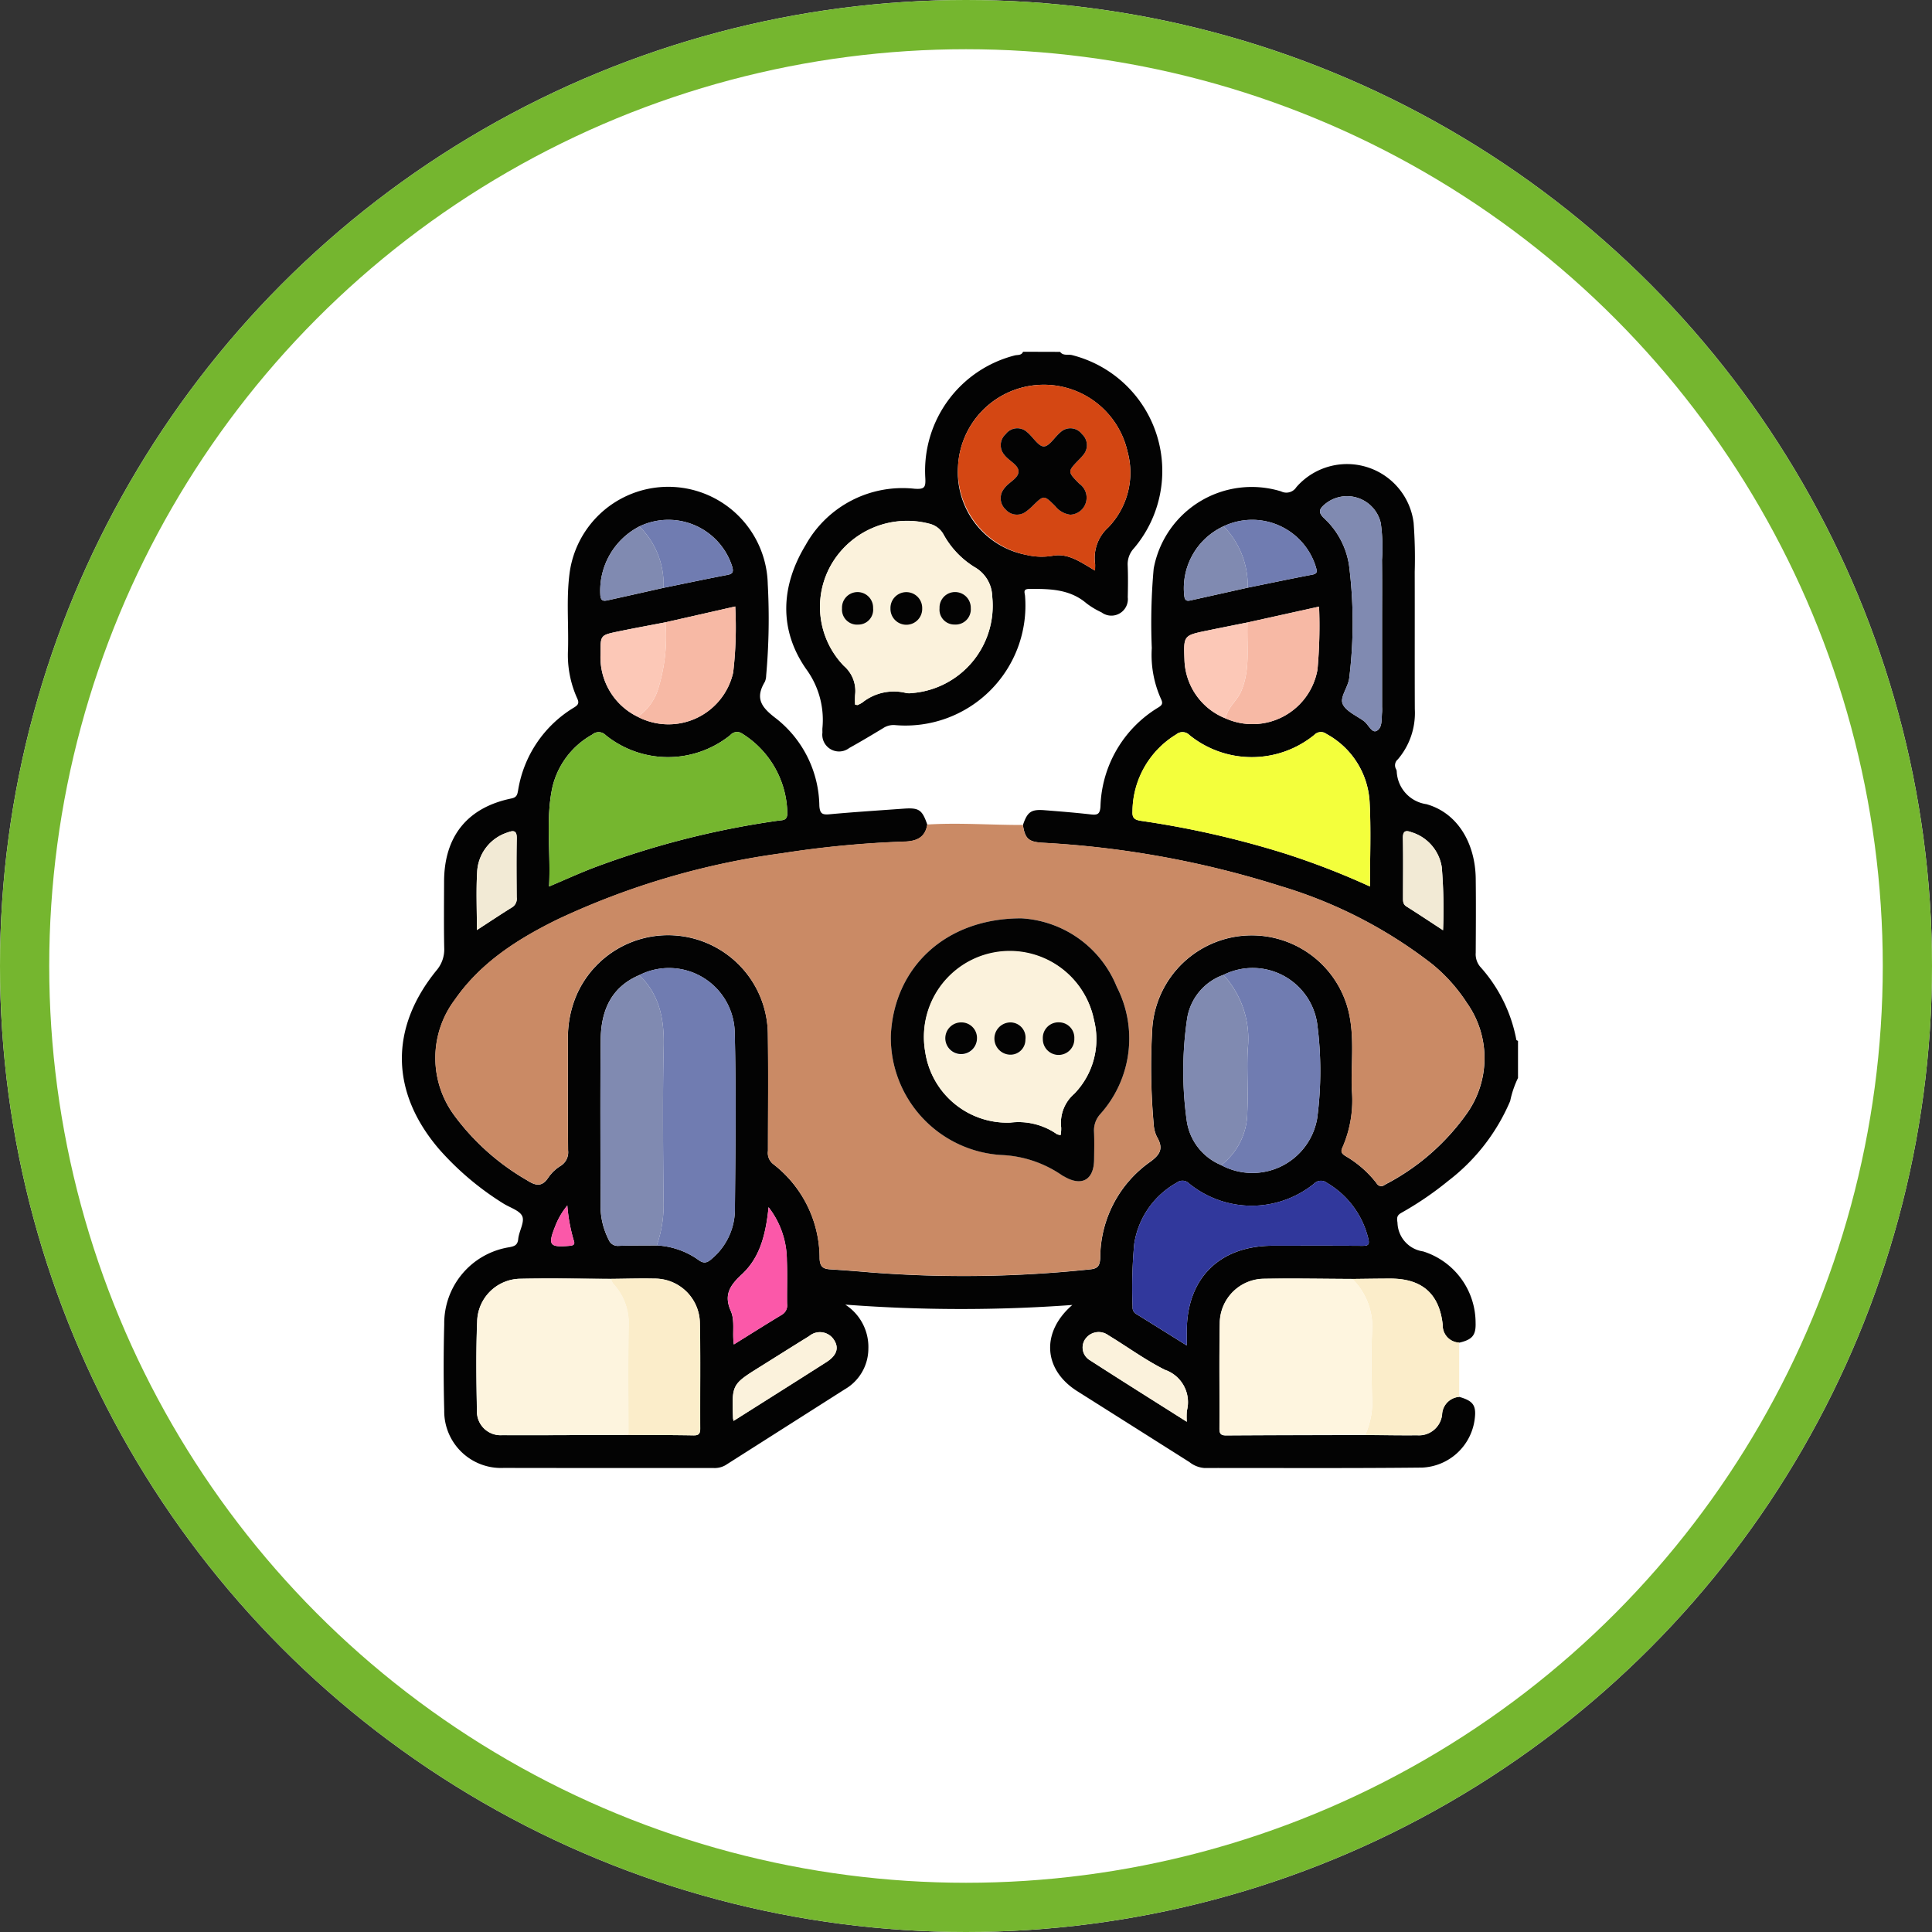 <svg xmlns="http://www.w3.org/2000/svg" width="157" height="157" viewBox="0 0 157 157">
  <rect x="0" y="0" width="157" height="157" fill="#333333" stroke="none"/>
  <g id="Grupo_109457" data-name="Grupo 109457" transform="translate(6368 10293)">
    <g id="Elipse_4730" data-name="Elipse 4730" transform="translate(-6368 -10293)" fill="#fff" stroke="#75b62f" stroke-width="4">
      <circle cx="78.5" cy="78.5" r="78.5" stroke="none"/>
      <circle cx="78.5" cy="78.5" r="76.5" fill="none"/>
    </g>
    <g id="Grupo_108811" data-name="Grupo 108811" transform="translate(-7179.735 -10349.439)">
      <path id="Trazado_158447" data-name="Trazado 158447" d="M930.313,178.376c1.172.332,1.423.718,1.245,1.918a4.507,4.507,0,0,1-4.255,3.829c-5.9.064-11.807.027-17.711.033a2.244,2.244,0,0,1-1.208-.486q-4.556-2.883-9.115-5.762c-2.77-1.755-2.941-4.8-.393-7a124.363,124.363,0,0,1-18.454-.029,4.086,4.086,0,0,1,1.878,3.6,3.821,3.821,0,0,1-1.921,3.285q-4.846,3.084-9.694,6.166a1.777,1.777,0,0,1-1.014.225c-5.668,0-11.335.006-17-.006a4.614,4.614,0,0,1-4.837-4.675q-.091-3.5,0-7a6.269,6.269,0,0,1,5.3-6.261c.412-.081.665-.166.714-.671.061-.632.533-1.366.329-1.842s-1.026-.707-1.568-1.057a23.469,23.469,0,0,1-5.183-4.387c-3.955-4.611-4.055-9.824-.221-14.536a2.609,2.609,0,0,0,.628-1.839c-.035-1.8-.016-3.6-.01-5.4.014-3.662,1.9-6,5.473-6.734.427-.088.476-.3.539-.646a9.64,9.64,0,0,1,4.551-6.747c.34-.211.435-.362.247-.756a8.533,8.533,0,0,1-.738-3.961c.053-2.035-.138-4.076.113-6.1a8.089,8.089,0,0,1,16.117.787,51.873,51.873,0,0,1-.129,7.426,1.362,1.362,0,0,1-.106.516c-.83,1.376-.259,2.1.945,3.007a9.194,9.194,0,0,1,3.483,7.073c.044.649.252.74.839.686,2-.185,4-.309,6-.455,1.257-.091,1.515.083,1.933,1.3-.169,1.057-.882,1.349-1.844,1.379a82.414,82.414,0,0,0-9.95.948,62.376,62.376,0,0,0-18.246,5.374c-3.232,1.588-6.24,3.494-8.348,6.523a7.86,7.86,0,0,0-.091,9.349,19.319,19.319,0,0,0,5.959,5.33c.76.491,1.245.523,1.759-.273a3.26,3.26,0,0,1,.963-.9,1.292,1.292,0,0,0,.609-1.254c-.026-3.012-.011-6.023-.013-9.035a8.782,8.782,0,0,1,.712-3.619,8.114,8.114,0,0,1,15.535,3.124c.046,3.188.013,6.377.011,9.566a1.144,1.144,0,0,0,.42,1.069,9.673,9.673,0,0,1,3.776,7.669c.023.687.288.85.863.888,1.119.072,2.237.159,3.353.255a97.707,97.707,0,0,0,17.768-.254c.637-.061.786-.308.82-.934a9.561,9.561,0,0,1,3.974-7.744c.937-.656,1.184-1.159.617-2.118a2.737,2.737,0,0,1-.25-1.025,52.241,52.241,0,0,1-.125-7.516,8.1,8.1,0,0,1,15.93-1.756c.553,2.151.219,4.349.3,6.525a9.553,9.553,0,0,1-.763,4.667c-.18.366-.029.522.261.7a8.773,8.773,0,0,1,2.514,2.206.423.423,0,0,0,.66.122,18.6,18.6,0,0,0,6.685-5.809,7.766,7.766,0,0,0-.013-8.98,13.561,13.561,0,0,0-2.827-3.152,37.579,37.579,0,0,0-12.276-6.319,77.678,77.678,0,0,0-19.439-3.536c-1.09-.079-1.359-.345-1.534-1.435.359-1.067.659-1.292,1.729-1.212,1.265.1,2.53.2,3.789.344.538.062.741-.013.784-.64a9.741,9.741,0,0,1,4.709-8.056c.313-.194.379-.331.21-.687a8.713,8.713,0,0,1-.748-4.135,48.983,48.983,0,0,1,.153-6.451,8.1,8.1,0,0,1,10.355-6.281.961.961,0,0,0,1.24-.345,5.456,5.456,0,0,1,9.53,2.9,39.112,39.112,0,0,1,.088,3.98c.009,3.72-.006,7.439.008,11.159a5.8,5.8,0,0,1-1.383,4.085.623.623,0,0,0-.145.782.531.531,0,0,1,.057.167,2.808,2.808,0,0,0,2.408,2.688c2.543.708,3.978,3.185,4.013,6.051.024,2.007.011,4.014,0,6.022a1.589,1.589,0,0,0,.359,1.135,12.23,12.23,0,0,1,2.942,5.943c.006.036.088.06.135.089v3.011a7.989,7.989,0,0,0-.636,1.872,16.051,16.051,0,0,1-5.032,6.487,26.514,26.514,0,0,1-3.787,2.586c-.36.2-.413.368-.339.81a2.423,2.423,0,0,0,2.083,2.339,6.085,6.085,0,0,1,4.264,5.793c.034,1.016-.261,1.376-1.328,1.624a1.4,1.4,0,0,1-1.342-1.458c-.274-2.525-1.695-3.748-4.249-3.746-1.032,0-2.065.019-3.1.03-2.384-.008-4.769-.055-7.153-.013a3.634,3.634,0,0,0-3.615,3.612c-.055,2.856-.009,5.713-.026,8.569,0,.423.125.553.548.55,3.768-.024,7.537-.028,11.306-.039,1.4.01,2.81.04,4.215.025a1.892,1.892,0,0,0,2.025-1.68A1.5,1.5,0,0,1,930.313,178.376Zm-19.145-70.748a5.539,5.539,0,0,0-3.194,5.672c.052.4.231.415.519.351q2.317-.514,4.634-1.033c1.75-.355,3.5-.723,5.254-1.058.459-.088.372-.3.286-.621A5.412,5.412,0,0,0,911.168,107.628Zm-47.476.014a5.875,5.875,0,0,0-3.169,5.628c.053.462.3.439.6.373,1.513-.332,3.023-.674,4.534-1.012,1.729-.353,3.455-.718,5.188-1.05.426-.081.509-.228.4-.648A5.439,5.439,0,0,0,863.693,107.642Zm-.13,15.469a5.388,5.388,0,0,0,7.753-3.605,31.518,31.518,0,0,0,.167-5.36l-5.667,1.286c-1.293.25-2.588.484-3.877.752-1.409.293-1.41.307-1.4,1.769A5.371,5.371,0,0,0,863.563,123.111Zm47.774.133a5.361,5.361,0,0,0,7.462-3.973,39.276,39.276,0,0,0,.128-5.113l-5.81,1.286c-1.095.22-2.191.437-3.285.663-1.917.395-1.916.4-1.842,2.366A5.293,5.293,0,0,0,911.337,123.244Zm-.357,36.3a5.341,5.341,0,0,0,7.8-3.834,29.486,29.486,0,0,0-.007-7.682,5.3,5.3,0,0,0-7.617-3.942,4.5,4.5,0,0,0-2.966,3.667,29.144,29.144,0,0,0-.015,8.182A4.6,4.6,0,0,0,910.98,159.543Zm-47.3-15.438c-2.322.99-3.108,2.936-3.131,5.256-.046,4.475-.016,8.951-.011,13.427a5.979,5.979,0,0,0,.656,2.807.793.793,0,0,0,.819.509c1.029-.036,2.06-.026,3.089-.035a6.385,6.385,0,0,1,3.377,1.166c.482.374.778.213,1.133-.112a5.238,5.238,0,0,0,1.842-3.881c.042-4.8.107-9.607-.012-14.406A5.342,5.342,0,0,0,863.685,144.105Zm-2.3,24.681c-2.445-.008-4.892-.061-7.335-.01a3.557,3.557,0,0,0-3.537,3.49c-.1,2.413-.066,4.833-.017,7.248a1.918,1.918,0,0,0,2.054,1.973c3.418.012,6.836-.012,10.254-.022,1.764.01,3.529.009,5.294.039.432.007.544-.144.541-.558-.017-2.854.031-5.709-.027-8.562a3.666,3.666,0,0,0-3.7-3.621C863.739,168.738,862.562,168.777,861.386,168.786ZM923.061,136.9c0-2.355.094-4.621-.025-6.876a6.707,6.707,0,0,0-3.5-5.516.743.743,0,0,0-1,.078,8.048,8.048,0,0,1-10.132.016.79.79,0,0,0-1.079-.062,7.381,7.381,0,0,0-3.558,6.262c-.033.539.184.686.694.762a75.231,75.231,0,0,1,11.624,2.635A62.018,62.018,0,0,1,923.061,136.9Zm-66.709,0c1.222-.519,2.316-1.013,3.432-1.451a70.484,70.484,0,0,1,15.2-3.9c.336-.051.691.016.73-.536a7.761,7.761,0,0,0-3.707-6.559.724.724,0,0,0-.924.144,8.063,8.063,0,0,1-10.134,0,.786.786,0,0,0-1.077-.046,6.622,6.622,0,0,0-3.258,4.329C856.065,131.5,856.5,134.161,856.353,136.9Zm51.825,37.3c0-.529,0-.852,0-1.176.006-4.28,2.664-6.924,6.969-6.928,2.418,0,4.837-.01,7.256.007.489,0,.663-.052.515-.623a7.191,7.191,0,0,0-3.335-4.487.8.8,0,0,0-1.083.074,8.065,8.065,0,0,1-10.126-.022.756.756,0,0,0-1.008-.078,6.887,6.887,0,0,0-3.46,4.978,38.766,38.766,0,0,0-.131,5.123.6.6,0,0,0,.31.582C905.4,172.465,906.716,173.288,908.178,174.2Zm15.867-58.709c0-1.711.015-3.421-.006-5.132a14.116,14.116,0,0,0-.1-3,2.812,2.812,0,0,0-4.545-1.519c-.435.368-.571.64-.078,1.116a6.554,6.554,0,0,1,2.047,3.839,36.934,36.934,0,0,1,.016,9.17c-.083.712-.746,1.514-.548,2.059.219.6,1.107.979,1.725,1.424.372.267.645.988,1.025.816.512-.233.408-.971.465-1.519a4.338,4.338,0,0,0,0-.442Zm-49.853,47.474c-.254,2.524-.824,4.207-2.2,5.48-.948.88-1.448,1.647-.874,2.945.358.81.105,1.768.25,2.726,1.357-.843,2.622-1.642,3.9-2.413a.87.87,0,0,0,.425-.881c-.017-1.177.032-2.357-.017-3.533A7.05,7.05,0,0,0,874.192,162.965ZM908.178,180.4a5.944,5.944,0,0,1,.006-.9,2.778,2.778,0,0,0-1.78-3.321c-1.6-.8-3.06-1.878-4.6-2.809a1.326,1.326,0,0,0-1.881.312,1.2,1.2,0,0,0,.369,1.709C902.86,177.048,905.449,178.67,908.178,180.4Zm-36.833-.069c2.572-1.627,5.059-3.192,7.536-4.773.863-.55,1.053-1.162.622-1.819a1.355,1.355,0,0,0-2.013-.3c-1.33.818-2.648,1.655-3.972,2.481-2.316,1.446-2.316,1.445-2.215,4.191C871.3,180.138,871.313,180.166,871.345,180.33ZM929,140.456a41.8,41.8,0,0,0-.1-5.113,3.531,3.531,0,0,0-2.476-2.856c-.469-.177-.694-.092-.683.487.03,1.622.011,3.246.009,4.869,0,.268,0,.507.282.684C926.992,139.131,927.937,139.761,929,140.456Zm-78.512-.016c1.026-.665,1.929-1.27,2.853-1.842a.814.814,0,0,0,.381-.815c-.012-1.593-.028-3.187.006-4.78.014-.645-.246-.686-.739-.494a3.549,3.549,0,0,0-2.482,3.24C850.421,137.269,850.49,138.8,850.49,140.44Zm7.347,22.382a6.2,6.2,0,0,0-.991,1.709c-.6,1.511-.448,1.707,1.148,1.574.343-.029.5-.1.362-.456A13.754,13.754,0,0,1,857.837,162.822Z" transform="translate(0 -8.423)" fill="#030303"/>
      <path id="Trazado_158448" data-name="Trazado 158448" d="M926.932,85.033c.247.34.642.182.96.261a9.712,9.712,0,0,1,5.045,15.693,1.9,1.9,0,0,0-.513,1.418c.035.854.024,1.713.006,2.568a1.341,1.341,0,0,1-2.136,1.227,6.518,6.518,0,0,1-1.21-.725c-1.364-1.17-2.99-1.188-4.649-1.179-.552,0-.375.307-.353.568a9.75,9.75,0,0,1-10.547,10.5,1.524,1.524,0,0,0-.991.251c-.908.548-1.817,1.093-2.745,1.607a1.362,1.362,0,0,1-2.183-1.25c0-.118-.007-.236,0-.354a6.981,6.981,0,0,0-1.314-4.8c-2.25-3.219-2.063-6.764-.052-10.084a9.009,9.009,0,0,1,8.847-4.579c.818.057.921-.1.879-.887a9.673,9.673,0,0,1,7.263-9.944c.228-.062.552.017.682-.3ZM910.272,113.7c.143.022.177.039.2.029a2.163,2.163,0,0,0,.39-.2,4.106,4.106,0,0,1,3.585-.771,1.572,1.572,0,0,0,.441,0,7.121,7.121,0,0,0,6.53-7.853,2.811,2.811,0,0,0-1.409-2.368,7.164,7.164,0,0,1-2.544-2.662A1.785,1.785,0,0,0,916.329,99a7.123,7.123,0,0,0-7.936,3.221,6.9,6.9,0,0,0,.968,8.327,2.686,2.686,0,0,1,.915,2.348A6.84,6.84,0,0,0,910.272,113.7Zm19.5-10.9c0-.291.015-.438,0-.58a3.325,3.325,0,0,1,1.067-2.916,6.418,6.418,0,0,0,1.573-6.16,6.978,6.978,0,0,0-13.777,1.224,6.829,6.829,0,0,0,5.557,7.162,5.362,5.362,0,0,0,2.106.076C927.611,101.36,928.6,102.13,929.774,102.806Z" transform="translate(-29.049 0)" fill="#030303"/>
      <path id="Trazado_158449" data-name="Trazado 158449" d="M897.384,159.137c.175,1.091.445,1.356,1.534,1.435a77.677,77.677,0,0,1,19.439,3.536,37.578,37.578,0,0,1,12.276,6.319,13.559,13.559,0,0,1,2.827,3.152,7.766,7.766,0,0,1,.013,8.98,18.6,18.6,0,0,1-6.685,5.809.423.423,0,0,1-.66-.122,8.775,8.775,0,0,0-2.514-2.206c-.291-.175-.441-.331-.261-.7a9.549,9.549,0,0,0,.763-4.667c-.081-2.176.253-4.374-.3-6.525a8.1,8.1,0,0,0-15.93,1.756,52.215,52.215,0,0,0,.125,7.516,2.738,2.738,0,0,0,.25,1.025c.567.96.32,1.462-.617,2.118a9.562,9.562,0,0,0-3.974,7.744c-.034.626-.184.873-.82.934a97.71,97.71,0,0,1-17.768.254c-1.117-.1-2.234-.184-3.353-.255-.575-.037-.839-.2-.863-.888a9.673,9.673,0,0,0-3.775-7.669,1.144,1.144,0,0,1-.42-1.069c0-3.189.034-6.378-.011-9.566a8.113,8.113,0,0,0-15.535-3.124,8.778,8.778,0,0,0-.712,3.618c0,3.012-.013,6.023.013,9.035a1.292,1.292,0,0,1-.609,1.254,3.262,3.262,0,0,0-.963.9c-.514.8-1,.764-1.759.273a19.318,19.318,0,0,1-5.959-5.33,7.86,7.86,0,0,1,.091-9.349c2.108-3.03,5.116-4.936,8.347-6.523a62.376,62.376,0,0,1,18.246-5.374,82.414,82.414,0,0,1,9.95-.948c.961-.03,1.675-.323,1.844-1.379C892.2,158.941,894.794,159.144,897.384,159.137Zm-.118,7.588c-6.222-.006-10.363,4.046-10.608,9.527a9.563,9.563,0,0,0,8.964,9.7,9.348,9.348,0,0,1,4.951,1.653c.074.048.155.085.232.129,1.392.789,2.352.225,2.372-1.4.009-.767.027-1.535-.007-2.3a1.965,1.965,0,0,1,.522-1.423,9.194,9.194,0,0,0,1.326-10.331A8.906,8.906,0,0,0,897.266,166.724Z" transform="translate(-2.532 -35.659)" fill="#ca8a65"/>
      <path id="Trazado_158450" data-name="Trazado 158450" d="M1002.13,239.967a1.5,1.5,0,0,0-1.392,1.433,1.892,1.892,0,0,1-2.025,1.68c-1.4.016-2.81-.014-4.215-.025a6.458,6.458,0,0,0,.545-3.167c-.04-1.735-.069-3.475.006-5.208a5.425,5.425,0,0,0-1.61-4.3c1.033-.01,2.065-.029,3.1-.03,2.554,0,3.974,1.222,4.249,3.746a1.4,1.4,0,0,0,1.342,1.458Q1002.128,237.76,1002.13,239.967Z" transform="translate(-71.816 -70.014)" fill="#fbedca"/>
      <path id="Trazado_158451" data-name="Trazado 158451" d="M983.4,230.376a5.426,5.426,0,0,1,1.61,4.3c-.075,1.733-.046,3.472-.006,5.208a6.46,6.46,0,0,1-.545,3.167c-3.769.01-7.538.015-11.306.039-.423,0-.551-.127-.548-.55.018-2.856-.029-5.714.026-8.569a3.634,3.634,0,0,1,3.615-3.612C978.631,230.32,981.016,230.367,983.4,230.376Z" transform="translate(-61.777 -70.013)" fill="#fef5df"/>
      <path id="Trazado_158452" data-name="Trazado 158452" d="M868.444,243.055c-3.418.01-6.836.034-10.254.022a1.918,1.918,0,0,1-2.054-1.973c-.049-2.415-.08-4.835.017-7.248a3.557,3.557,0,0,1,3.537-3.49c2.444-.051,4.89,0,7.336.01a1.391,1.391,0,0,0,.181.389,4.677,4.677,0,0,1,1.254,3.456C868.414,237.165,868.445,240.111,868.444,243.055Z" transform="translate(-5.639 -70.013)" fill="#fdf4de"/>
      <path id="Trazado_158453" data-name="Trazado 158453" d="M978.265,157.206a62.017,62.017,0,0,0-6.984-2.7,75.229,75.229,0,0,0-11.624-2.635c-.51-.076-.727-.223-.694-.762a7.381,7.381,0,0,1,3.558-6.262.79.79,0,0,1,1.079.062,8.047,8.047,0,0,0,10.132-.016.743.743,0,0,1,1-.078,6.707,6.707,0,0,1,3.5,5.516C978.359,152.585,978.265,154.851,978.265,157.206Z" transform="translate(-55.203 -28.727)" fill="#f3ff3c"/>
      <path id="Trazado_158454" data-name="Trazado 158454" d="M867.457,157.206c.149-2.744-.288-5.406.263-8.025a6.622,6.622,0,0,1,3.258-4.329.786.786,0,0,1,1.077.046,8.063,8.063,0,0,0,10.134,0,.724.724,0,0,1,.924-.144,7.761,7.761,0,0,1,3.707,6.559c-.039.552-.393.485-.73.536a70.482,70.482,0,0,0-15.2,3.9C869.773,156.192,868.679,156.687,867.457,157.206Z" transform="translate(-11.104 -28.724)" fill="#75b62f"/>
      <path id="Trazado_158455" data-name="Trazado 158455" d="M881.629,182.234a5.342,5.342,0,0,1,7.761,4.732c.119,4.8.054,9.6.012,14.406a5.237,5.237,0,0,1-1.842,3.881c-.355.325-.651.486-1.133.112a6.385,6.385,0,0,0-3.376-1.166,10.092,10.092,0,0,0,.548-3.717c-.035-4.152-.079-8.306.013-12.456C883.662,185.8,883.278,183.827,881.629,182.234Z" transform="translate(-17.945 -46.552)" fill="#707cb1"/>
      <path id="Trazado_158456" data-name="Trazado 158456" d="M963.378,228.4c-1.462-.912-2.774-1.735-4.093-2.549a.6.6,0,0,1-.31-.582,38.776,38.776,0,0,1,.131-5.123,6.886,6.886,0,0,1,3.461-4.978.756.756,0,0,1,1.008.078,8.065,8.065,0,0,0,10.126.022.8.8,0,0,1,1.083-.074,7.191,7.191,0,0,1,3.335,4.487c.148.572-.026.627-.515.623-2.418-.018-4.837-.01-7.256-.007-4.305,0-6.963,2.647-6.969,6.928C963.378,227.552,963.378,227.875,963.378,228.4Z" transform="translate(-55.201 -62.627)" fill="#31389c"/>
      <path id="Trazado_158457" data-name="Trazado 158457" d="M878.695,182.776c1.649,1.593,2.033,3.57,1.984,5.791-.092,4.15-.048,8.3-.013,12.456a10.092,10.092,0,0,1-.548,3.717c-1.03.009-2.061,0-3.09.035a.793.793,0,0,1-.819-.509,5.982,5.982,0,0,1-.656-2.807c-.005-4.476-.035-8.952.011-13.427C875.587,185.712,876.373,183.766,878.695,182.776Z" transform="translate(-15.01 -47.094)" fill="#808ab1"/>
      <path id="Trazado_158458" data-name="Trazado 158458" d="M973.074,182.232a5.3,5.3,0,0,1,7.617,3.942,29.483,29.483,0,0,1,.007,7.682,5.341,5.341,0,0,1-7.8,3.834,5.486,5.486,0,0,0,2.119-4.353c.089-1.7-.062-3.415.04-5.115A7.676,7.676,0,0,0,973.074,182.232Z" transform="translate(-61.92 -46.569)" fill="#707cb1"/>
      <path id="Trazado_158459" data-name="Trazado 158459" d="M878.612,243.056c0-2.944-.031-5.89.017-8.834a4.677,4.677,0,0,0-1.254-3.456,1.391,1.391,0,0,1-.181-.389c1.176-.01,2.353-.049,3.528-.022a3.666,3.666,0,0,1,3.7,3.621c.058,2.853.01,5.708.027,8.562,0,.414-.109.565-.541.558C882.142,243.065,880.377,243.066,878.612,243.056Z" transform="translate(-15.808 -70.014)" fill="#fbedca"/>
      <path id="Trazado_158460" data-name="Trazado 158460" d="M970.2,182.739a7.675,7.675,0,0,1,1.985,5.989c-.1,1.7.049,3.414-.04,5.115a5.486,5.486,0,0,1-2.119,4.353,4.6,4.6,0,0,1-2.807-3.608,29.148,29.148,0,0,1,.015-8.182A4.5,4.5,0,0,1,970.2,182.739Z" transform="translate(-59.049 -47.076)" fill="#808ab1"/>
      <path id="Trazado_158461" data-name="Trazado 158461" d="M993.42,117.97v6.814a4.339,4.339,0,0,1,0,.442c-.057.549.047,1.287-.465,1.519-.38.172-.653-.549-1.025-.816-.618-.445-1.506-.819-1.725-1.424-.2-.546.465-1.347.548-2.059a36.949,36.949,0,0,0-.016-9.17,6.554,6.554,0,0,0-2.047-3.839c-.493-.475-.357-.747.078-1.116a2.812,2.812,0,0,1,4.545,1.519,14.1,14.1,0,0,1,.1,3C993.434,114.549,993.42,116.26,993.42,117.97Z" transform="translate(-69.375 -10.903)" fill="#808ab1"/>
      <path id="Trazado_158462" data-name="Trazado 158462" d="M975.369,126.268l5.81-1.286a39.265,39.265,0,0,1-.128,5.113,5.362,5.362,0,0,1-7.462,3.974c.144-.909.945-1.437,1.283-2.259C975.619,129.994,975.285,128.121,975.369,126.268Z" transform="translate(-62.252 -19.248)" fill="#f7b9a5"/>
      <path id="Trazado_158463" data-name="Trazado 158463" d="M883.648,126.247l5.667-1.286a31.512,31.512,0,0,1-.167,5.36,5.388,5.388,0,0,1-7.753,3.605,4.358,4.358,0,0,0,1.717-2.474A14.31,14.31,0,0,0,883.648,126.247Z" transform="translate(-17.832 -19.238)" fill="#f7b9a5"/>
      <path id="Trazado_158464" data-name="Trazado 158464" d="M880.838,127.443a14.313,14.313,0,0,1-.536,5.205,4.358,4.358,0,0,1-1.717,2.474,5.371,5.371,0,0,1-3.02-5.158c-.014-1.462-.013-1.475,1.4-1.769C878.25,127.928,879.545,127.693,880.838,127.443Z" transform="translate(-15.022 -20.434)" fill="#fcc8b7"/>
      <path id="Trazado_158465" data-name="Trazado 158465" d="M898.825,219.171a7.05,7.05,0,0,1,1.491,4.324c.048,1.176,0,2.356.017,3.533a.87.87,0,0,1-.425.881c-1.281.771-2.546,1.571-3.9,2.413-.145-.959.108-1.916-.25-2.726-.574-1.3-.074-2.065.874-2.945C898,223.378,898.571,221.7,898.825,219.171Z" transform="translate(-24.633 -64.63)" fill="#fb58a9"/>
      <path id="Trazado_158466" data-name="Trazado 158466" d="M972.236,127.464c-.084,1.853.25,3.726-.5,5.542-.338.822-1.139,1.35-1.283,2.259a5.294,5.294,0,0,1-3.347-4.772c-.075-1.969-.075-1.971,1.842-2.366C970.046,127.9,971.141,127.684,972.236,127.464Z" transform="translate(-59.12 -20.444)" fill="#fcc8b7"/>
      <path id="Trazado_158467" data-name="Trazado 158467" d="M881.645,111.9a5.439,5.439,0,0,1,7.547,3.291c.113.42.029.567-.4.648-1.733.332-3.459.7-5.188,1.05A6.594,6.594,0,0,0,881.645,111.9Z" transform="translate(-17.952 -12.682)" fill="#707cb1"/>
      <path id="Trazado_158468" data-name="Trazado 158468" d="M973.264,111.88a5.412,5.412,0,0,1,7.5,3.311c.087.319.173.533-.286.621-1.755.334-3.5.7-5.254,1.058A6.892,6.892,0,0,0,973.264,111.88Z" transform="translate(-62.096 -12.675)" fill="#707cb1"/>
      <path id="Trazado_158469" data-name="Trazado 158469" d="M959.623,246.047c-2.729-1.729-5.318-3.35-7.884-5.007a1.2,1.2,0,0,1-.369-1.709,1.326,1.326,0,0,1,1.882-.312c1.537.931,3,2.01,4.6,2.809a2.777,2.777,0,0,1,1.78,3.321A5.961,5.961,0,0,0,959.623,246.047Z" transform="translate(-51.445 -74.071)" fill="#fbf2dc"/>
      <path id="Trazado_158470" data-name="Trazado 158470" d="M896.344,245.988c-.032-.163-.041-.192-.042-.22-.1-2.745-.1-2.745,2.215-4.191,1.324-.826,2.643-1.663,3.972-2.481a1.355,1.355,0,0,1,2.013.3c.431.657.24,1.269-.622,1.819C901.4,242.8,898.916,244.361,896.344,245.988Z" transform="translate(-24.998 -74.082)" fill="#fbf2dc"/>
      <path id="Trazado_158471" data-name="Trazado 158471" d="M970.256,112.382a6.892,6.892,0,0,1,1.959,4.99q-2.317.517-4.634,1.033c-.288.064-.467.048-.519-.351A5.539,5.539,0,0,1,970.256,112.382Z" transform="translate(-59.087 -13.177)" fill="#808ab1"/>
      <path id="Trazado_158472" data-name="Trazado 158472" d="M878.673,112.409a6.594,6.594,0,0,1,1.962,4.989c-1.511.338-3.021.68-4.534,1.012-.3.066-.543.089-.6-.373A5.875,5.875,0,0,1,878.673,112.409Z" transform="translate(-14.98 -13.19)" fill="#808ab1"/>
      <path id="Trazado_158473" data-name="Trazado 158473" d="M1004.645,168.248c-1.065-.695-2.01-1.326-2.972-1.93-.282-.177-.282-.416-.282-.684,0-1.623.02-3.246-.009-4.869-.011-.578.215-.664.683-.487a3.532,3.532,0,0,1,2.476,2.856A41.8,41.8,0,0,1,1004.645,168.248Z" transform="translate(-75.643 -36.215)" fill="#f2ead5"/>
      <path id="Trazado_158474" data-name="Trazado 158474" d="M856.142,168.235c0-1.642-.069-3.171.019-4.692a3.548,3.548,0,0,1,2.482-3.24c.493-.192.753-.151.739.494-.034,1.593-.018,3.187-.006,4.78a.815.815,0,0,1-.381.815C858.071,166.965,857.168,167.569,856.142,168.235Z" transform="translate(-5.652 -36.218)" fill="#f2ead5"/>
      <path id="Trazado_158475" data-name="Trazado 158475" d="M869.12,218.895a13.746,13.746,0,0,0,.518,2.827c.136.351-.019.428-.362.456-1.6.133-1.75-.063-1.148-1.574A6.2,6.2,0,0,1,869.12,218.895Z" transform="translate(-11.283 -64.497)" fill="#fb58a9"/>
      <path id="Trazado_158476" data-name="Trazado 158476" d="M912.822,126.454a6.84,6.84,0,0,1,0-.8,2.686,2.686,0,0,0-.915-2.348,6.9,6.9,0,0,1-.969-8.327,7.123,7.123,0,0,1,7.936-3.221,1.785,1.785,0,0,1,1.133.874,7.164,7.164,0,0,0,2.544,2.662,2.811,2.811,0,0,1,1.409,2.368,7.121,7.121,0,0,1-6.53,7.853,1.571,1.571,0,0,1-.441,0,4.106,4.106,0,0,0-3.585.771,2.166,2.166,0,0,1-.39.2C913,126.492,912.965,126.476,912.822,126.454Zm5.453-7.823a1.29,1.29,0,1,0-2.58.01,1.29,1.29,0,1,0,2.58-.01Zm2.669-1.326a1.259,1.259,0,0,0-1.26,1.315,1.21,1.21,0,0,0,1.225,1.327,1.239,1.239,0,0,0,1.312-1.336A1.275,1.275,0,0,0,920.944,117.3Zm-6.66,1.3a1.265,1.265,0,1,0-2.528.031,1.226,1.226,0,0,0,1.326,1.315A1.21,1.21,0,0,0,914.284,118.6Z" transform="translate(-31.599 -12.752)" fill="#fbf2dc"/>
      <path id="Trazado_158477" data-name="Trazado 158477" d="M942.744,105.284c-1.175-.676-2.163-1.446-3.475-1.194a5.361,5.361,0,0,1-2.106-.076,6.987,6.987,0,0,1,1.1-13.821,6.945,6.945,0,0,1,7.117,5.434,6.418,6.418,0,0,1-1.573,6.16,3.325,3.325,0,0,0-1.068,2.916C942.759,104.847,942.744,104.993,942.744,105.284Zm-2.025-4.544a1.382,1.382,0,0,0,.746-2.512c-.978-.982-.966-.993-.038-1.956a3.915,3.915,0,0,0,.356-.393,1.206,1.206,0,0,0-.106-1.685,1.17,1.17,0,0,0-1.735-.165c-.478.39-.909,1.162-1.363,1.164s-.884-.772-1.36-1.162a1.172,1.172,0,0,0-1.737.159,1.2,1.2,0,0,0-.115,1.683c.362.5,1.164.8,1.153,1.369s-.817.865-1.165,1.375a1.233,1.233,0,0,0,.111,1.692,1.218,1.218,0,0,0,1.685.161,4.213,4.213,0,0,0,.534-.462c.9-.873.9-.878,1.822.037A1.854,1.854,0,0,0,940.719,100.74Z" transform="translate(-42.019 -2.479)" fill="#d44713"/>
      <path id="Trazado_158478" data-name="Trazado 158478" d="M931.677,173.867a8.906,8.906,0,0,1,7.751,5.56,9.194,9.194,0,0,1-1.325,10.331,1.966,1.966,0,0,0-.522,1.423c.034.765.016,1.533.007,2.3-.02,1.622-.98,2.185-2.372,1.4-.077-.044-.158-.081-.232-.129a9.348,9.348,0,0,0-4.951-1.653,9.563,9.563,0,0,1-8.964-9.7C921.314,177.913,925.454,173.861,931.677,173.867Zm3.193,17.611a3.127,3.127,0,0,0,.043-.61,3.128,3.128,0,0,1,1.057-2.739,6.352,6.352,0,0,0,1.613-5.985,6.98,6.98,0,0,0-13.718,2.58,6.742,6.742,0,0,0,6.9,5.744,5.451,5.451,0,0,1,3.8.937A1.045,1.045,0,0,0,934.869,191.478Z" transform="translate(-36.943 -42.801)" fill="#030303"/>
      <path id="Trazado_158479" data-name="Trazado 158479" d="M923.6,124.027a1.29,1.29,0,1,1-2.579.01,1.29,1.29,0,1,1,2.579-.01Z" transform="translate(-36.924 -18.149)" fill="#030303"/>
      <path id="Trazado_158480" data-name="Trazado 158480" d="M929.977,122.7a1.275,1.275,0,0,1,1.278,1.305,1.239,1.239,0,0,1-1.312,1.336,1.21,1.21,0,0,1-1.226-1.327A1.259,1.259,0,0,1,929.977,122.7Z" transform="translate(-40.632 -18.149)" fill="#030303"/>
      <path id="Trazado_158481" data-name="Trazado 158481" d="M915.945,124a1.21,1.21,0,0,1-1.2,1.346,1.226,1.226,0,0,1-1.326-1.315,1.265,1.265,0,1,1,2.528-.031Z" transform="translate(-33.26 -18.15)" fill="#030303"/>
      <path id="Trazado_158482" data-name="Trazado 158482" d="M943.953,104.032a1.854,1.854,0,0,1-1.211-.693c-.922-.916-.924-.91-1.822-.037a4.221,4.221,0,0,1-.534.462,1.218,1.218,0,0,1-1.685-.161,1.233,1.233,0,0,1-.111-1.692c.348-.51,1.154-.815,1.165-1.375s-.791-.874-1.153-1.369a1.2,1.2,0,0,1,.115-1.683,1.172,1.172,0,0,1,1.737-.159c.477.39.91,1.164,1.36,1.162s.885-.774,1.363-1.164a1.17,1.17,0,0,1,1.735.165,1.206,1.206,0,0,1,.106,1.685,3.914,3.914,0,0,1-.356.393c-.928.962-.94.973.038,1.956a1.382,1.382,0,0,1-.746,2.512Z" transform="translate(-45.253 -5.77)" fill="#030303"/>
      <path id="Trazado_158483" data-name="Trazado 158483" d="M937.383,193.925a1.042,1.042,0,0,1-.305-.073,5.451,5.451,0,0,0-3.8-.937,6.742,6.742,0,0,1-6.9-5.744,6.98,6.98,0,0,1,13.719-2.58,6.352,6.352,0,0,1-1.613,5.985,3.128,3.128,0,0,0-1.057,2.739A3.113,3.113,0,0,1,937.383,193.925Zm-6.8-7.842a1.287,1.287,0,1,0-1.265,1.309A1.266,1.266,0,0,0,930.584,186.083Zm7.911.006a1.25,1.25,0,0,0-1.249-1.322,1.265,1.265,0,0,0-1.31,1.352,1.28,1.28,0,1,0,2.559-.03Zm-5.3,1.3a1.213,1.213,0,0,0,1.329-1.219,1.232,1.232,0,0,0-1.239-1.4,1.312,1.312,0,0,0-.09,2.618Z" transform="translate(-39.457 -45.248)" fill="#fbf2dc"/>
      <path id="Trazado_158484" data-name="Trazado 158484" d="M932.194,191.5a1.287,1.287,0,1,1-1.263-1.314A1.263,1.263,0,0,1,932.194,191.5Z" transform="translate(-41.067 -50.663)" fill="#030303"/>
      <path id="Trazado_158485" data-name="Trazado 158485" d="M947.474,191.5a1.28,1.28,0,1,1-2.559.03,1.266,1.266,0,0,1,1.311-1.352A1.25,1.25,0,0,1,947.474,191.5Z" transform="translate(-48.436 -50.661)" fill="#030303"/>
      <path id="Trazado_158486" data-name="Trazado 158486" d="M938.509,192.806a1.312,1.312,0,0,1,.09-2.618,1.232,1.232,0,0,1,1.239,1.4A1.213,1.213,0,0,1,938.509,192.806Z" transform="translate(-44.775 -50.665)" fill="#030303"/>
    </g>
  </g>
</svg>
